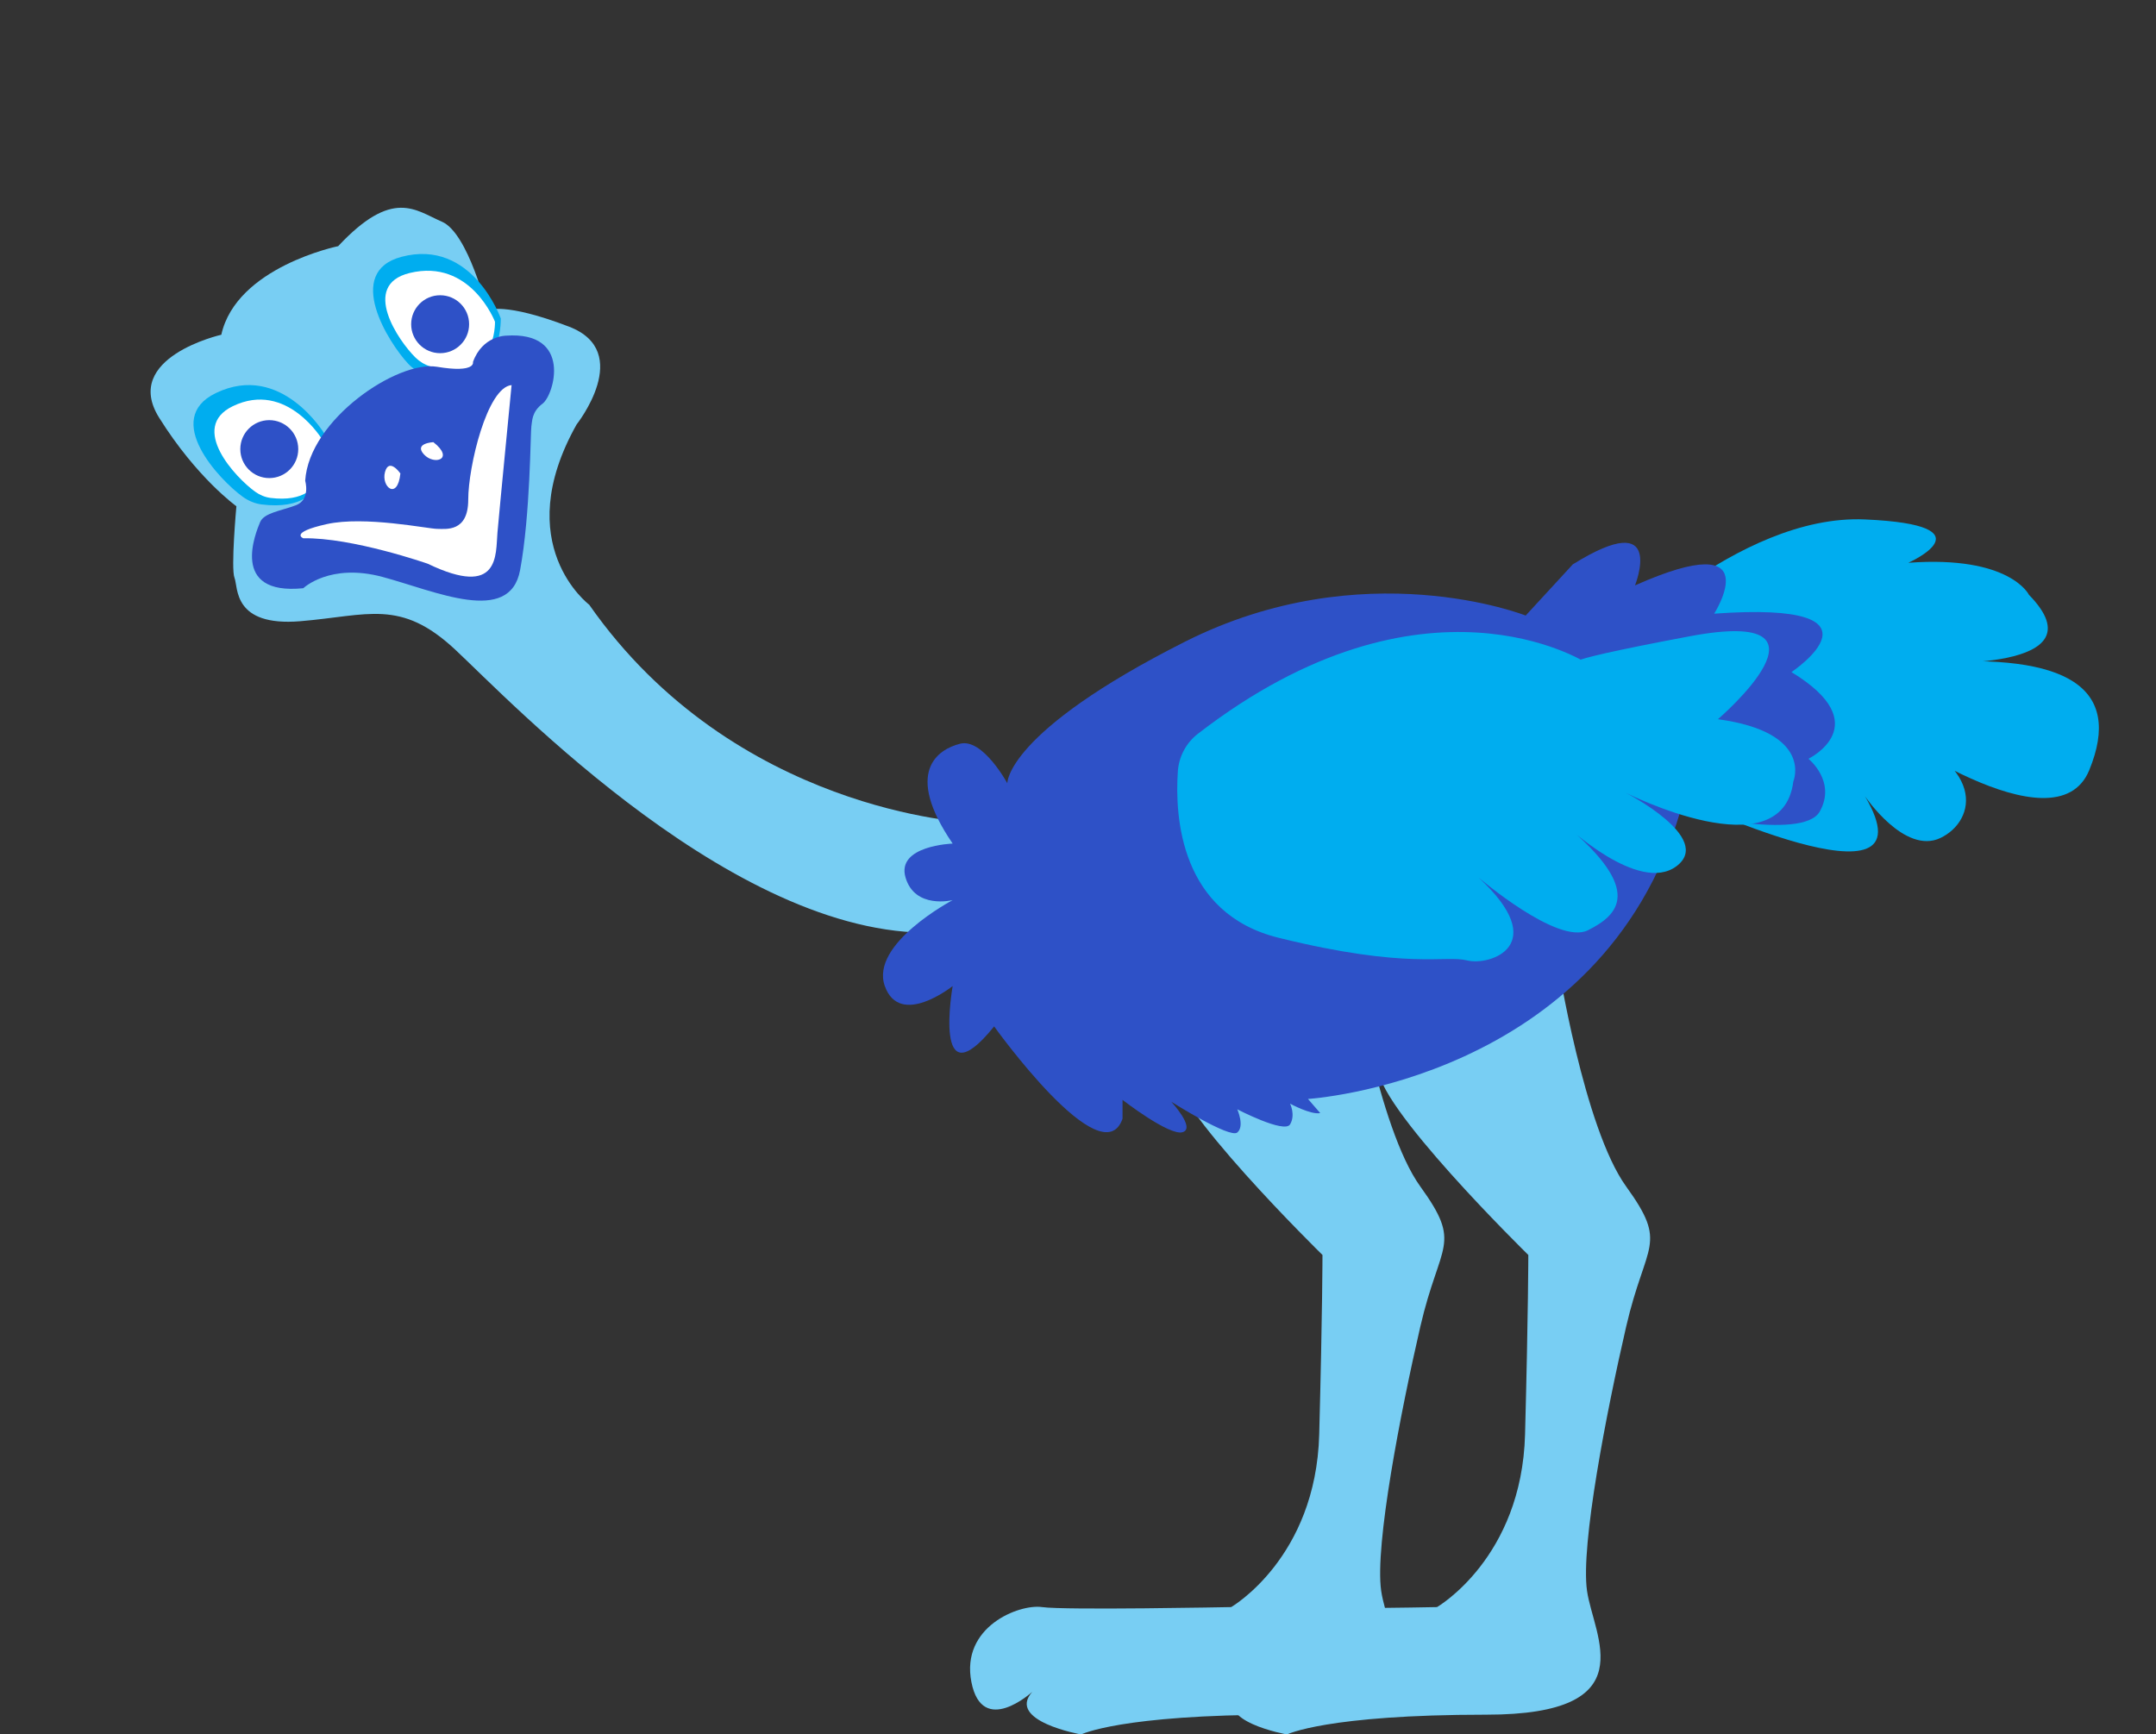 <svg id="eKzBkuZtY5A1" xmlns="http://www.w3.org/2000/svg" xmlns:xlink="http://www.w3.org/1999/xlink" viewBox="0 0 1040.37 837.01" shape-rendering="geometricPrecision" text-rendering="geometricPrecision"><rect x="0" y="0" width="1040.37" height="837.01" fill="#333333" stroke="none"/><style></style><script></script><g transform="matrix(1.333 0 0-1.333-91.076 1162.205)"><g><g clip-path="url(#eKzBkuZtY5A52)"><g><g transform="translate(577.664 598.82)"><path d="M0,0c0,0,9.443-60.276,24.79-81.524c15.346-21.249,7.083-20.069,0-50.763-7.083-30.691-16.527-79.092-14.166-95.619c2.36-16.526,21.475-44.858-36.482-44.858s-72.124-7.158-72.124-7.158-27.152,4.796-17.707,15.421c0,0-18.078-16.526-22.024,3.541-3.946,20.069,17.302,28.333,25.566,27.152c8.262-1.18,68.467,0,68.467,0s30.694,17.708,31.874,62.566c1.181,44.858,1.181,64.927,1.181,64.927s-56.663,55.482-54.304,68.468C-62.566,-24.86,0,0,0,0" transform="translate(54.537-75.002)" fill="#78cef3"></path></g><g transform="translate(503.148 598.82)"><path d="M0,0c0,0,9.444-60.276,24.791-81.524c15.346-21.249,7.083-20.069,0-50.763-7.083-30.691-16.528-79.092-14.166-95.619c2.36-16.526,21.475-44.858-36.482-44.858-57.958,0-72.123-7.158-72.123-7.158s-27.151,4.796-17.708,15.421c0,0-18.077-16.526-22.024,3.541-3.946,20.069,17.303,28.333,25.566,27.152c8.263-1.18,68.467,0,68.467,0s30.694,17.708,31.874,62.566c1.181,44.858,1.181,64.927,1.181,64.927s-56.664,55.482-54.303,68.468C-62.565,-24.86,0,0,0,0" transform="translate(54.537-75.002)" fill="#78cef3"></path></g><g id="eKzBkuZtY5A10_tr" transform="translate(403.2,557.775) rotate(0)"><g transform="translate(-403.2,-557.775)"><g transform="translate(364.953 649.055)"><path d="M0,0c0,0-85.29,3.626-137.881,78.884c0,0-29.016,21.762-4.533,65.285c0,0,20.855,26.295-2.72,35.363-23.576,9.067-29.707,5.962-29.707,5.962s-6.824,27.976-16.376,32.07c-9.553,4.094-17.741,12.283-37.529-8.87c0,0-36.847-7.506-42.306-32.07c0,0-36.164-8.188-22.517-30.024c13.647-21.835,27.976-32.07,27.976-32.07s-2.047-22.517-.683-25.929c1.365-3.412-.682-17.741,23.883-15.694c24.564,2.047,36.164,8.188,55.952-10.235s103.717-107.128,176.728-102.352C63.298,-34.904,0,0,0,0" transform="translate(54.537-75.002)" fill="#78cef3"></path></g><g transform="translate(108.503 764.236)"><path d="M0,0c-2.461.305-4.797,1.313-6.81,2.758-8.437,6.056-29.247,28.105-9.839,37.532C7.233,51.89,22.927,25.279,22.927,25.279s6.436-28.922-22.927-25.279" transform="translate(54.537-75.002)" fill="#00adef"></path></g><g transform="translate(111.741 766.594)"><path d="M0,0c-2.028.251-3.953,1.082-5.611,2.273-6.952,4.989-24.099,23.157-8.107,30.925C5.96,42.756,18.891,20.829,18.891,20.829s5.303-23.831-18.891-20.829" transform="translate(54.537-75.002)" fill="#fff"></path></g><g transform="translate(167.725 811.15)"><path d="M0,0c-2.356.772-4.456,2.208-6.155,4.013-7.12,7.562-23.316,33.192-2.461,38.723c25.664,6.805,35.964-22.321,35.964-22.321s.772-29.619-27.348-20.415" transform="translate(54.537-75.002)" fill="#00adef"></path></g><g transform="translate(169.483 814.237)"><path d="M0,0c-2.024.611-3.827,1.746-5.287,3.174-6.116,5.979-20.028,26.246-2.114,30.62c22.045,5.381,30.893-17.651,30.893-17.651s.663-23.421-23.492-16.143" transform="translate(54.537-75.002)" fill="#fff"></path></g><g transform="translate(173.118 819)"><path d="M0,0C5.793,0,10.489,4.696,10.489,10.488c0,5.793-4.696,10.489-10.489,10.489s-10.489-4.696-10.489-10.489C-10.489,4.696,-5.793,0,0,0" transform="translate(54.537-75.002)" fill="#2e51c7"></path></g><g transform="translate(111.267 773.78)"><path d="M0,0C5.793,0,10.489,4.696,10.489,10.488c0,5.793-4.696,10.489-10.489,10.489s-10.489-4.696-10.489-10.489C-10.489,4.696,-5.793,0,0,0" transform="translate(54.537-75.002)" fill="#2e51c7"></path></g><g mask="url(#eKzBkuZtY5A28)"><g transform="translate(167.725 811.15)"><g id="eKzBkuZtY5A27_to" transform="translate(15.546,-11.91)"><path d="M0,0c-2.356.772-4.456,2.208-6.155,4.013-7.12,7.562-23.316,33.192-2.461,38.723c25.664,6.805,35.964-22.321,35.964-22.321s.772-29.619-27.348-20.415" transform="translate(-4.232,-20.997)" fill="#00adef"></path></g></g><mask id="eKzBkuZtY5A28" mask-type="alpha"><g transform="translate(167.725 811.15)"><path d="M0,0c-2.356.772-4.456,2.208-6.155,4.013-7.12,7.562-23.316,33.192-2.461,38.723c25.664,6.805,35.964-22.321,35.964-22.321s.772-29.619-27.348-20.415" transform="translate(54.537-75.002)" fill="#00adef"></path></g></mask></g><g mask="url(#eKzBkuZtY5A34)"><g transform="translate(108.503 764.236)"><g id="eKzBkuZtY5A33_to" transform="translate(16.014,-17.722)"><path d="M0,0c-2.461.305-4.797,1.313-6.81,2.758-8.437,6.056-29.247,28.105-9.839,37.532C7.233,51.89,22.927,25.279,22.927,25.279s6.436-28.922-22.927-25.279" transform="translate(0.576,-21.45)" fill="#00adef"></path></g></g><mask id="eKzBkuZtY5A34" mask-type="alpha"><g transform="translate(108.503 764.236)"><path d="M0,0c-2.461.305-4.797,1.313-6.81,2.758-8.437,6.056-29.247,28.105-9.839,37.532C7.233,51.89,22.927,25.279,22.927,25.279s6.436-28.922-22.927-25.279" transform="translate(54.537-75.002)" fill="#00adef"></path></g></mask></g><g><g transform="translate(196.936 825.338)"><path d="M0,0c0,0-8.529,0-11.94-9.553c0,0,1.217-4.094-13.039-1.706-14.255,2.388-46.325-19.106-47.69-41.282c0,0,2.047-6.84-3.412-8.879-5.459-2.038-11.526-2.721-12.927-6.132-1.402-3.412-11.297-26.612,15.656-23.882c0,0,9.553,9.211,28.659,4.094c19.106-5.119,46.058-17.671,49.811,2.423c3.752,20.094,3.752,50.458,4.094,52.164.341,1.706,0,5.117,4.094,8.189C17.4,-21.495,24.224,1.705,0,0" transform="translate(54.537-75.002)" fill="#2e51c7"></path></g><g transform="translate(198.982 807.454)"><path d="M0,0c0,0-4.435-45.574-5.117-53.422-.682-7.846,1.023-23.882-25.247-11.258c0,0-27.294,9.539-45.035,9.211c0,0-5.287,2.047,8.445,5.119c13.731,3.07,36.784-1.707,39.928-1.707s11.332-1.365,11.332,10.577C-15.694,-29.539,-8.87,-0.825,0,0" transform="translate(54.537-75.002)" fill="#fff"></path></g><g transform="translate(170.666 786.785)"><path d="M0,0c0,0-7.165-.341-3.412-4.435C0.34,-8.529,7.846,-6.141,0,0" transform="translate(54.537-75.002)" fill="#fff"></path></g><g transform="translate(158.73 775.452)"><path d="M0,0c0,0-4.094,5.889-5.57.535C-7.046,-4.818,-1.037,-9.911,0,0" transform="translate(54.537-75.002)" fill="#fff"></path></g></g></g></g><g transform="translate(620.672 658.587)"><g id="eKzBkuZtY5A47_tr" transform="translate(56.144,-28.026) rotate(0)"><path d="M0,0c0,0,94.847-44.952,68.235,0c0,0,14.329-21.285,27.293-15.12c12.965,6.166,17.742,27.319-22.516,40.966c0,0,64.139-46.4,76.423-16.376c12.281,30.023-8.189,42.305-58,38.893c0,0,63.459-3.411,36.165,24.565c0,0-6.825,14.329-43.67,11.6c0,0,30.704,13.647-15.695,15.694-46.4,2.047-94.154-48.488-94.154-48.488Z" transform="translate(-1.607,-46.976)" fill="#00adef"></path></g></g><g transform="translate(358.651 641.445)"><g id="eKzBkuZtY5A49_ts" transform="translate(201.616,-72.98) scale(1,1)"><path d="M0,0c0,0-20.47-.682-17.059-12.282C-13.647,-23.882,0,-20.47,0,-20.47s-30.023-15.818-24.564-31.109c5.458-15.291,24.564,0,24.564,0s-7.506-42.585,15.012-14.609c0,0,39.055-54.587,46.48-33.435v6.824c0,0,16.978-13.155,21.754-11.695c4.777,1.46-4.094,11.013-4.094,11.013s21.153-13.381,23.882-11.125c2.73,2.254,0,8.396,0,8.396s17.059-8.871,19.106-5.46c2.047,3.412,0,7.506,0,7.506s7.506-4.094,10.917-3.411l-4.434,5.118c0,0,106.104,6.481,134.763,104.057c0,0,44.352-10.918,50.493,0c6.141,10.917-4.094,19.106-4.094,19.106s25.247,12.282-6.141,31.387c0,0,38.894,25.93-27.976,21.153c0,0,20.47,32.07-28.659,10.235c0,0,11.6,28.875-22.517,7.614L207.433,82.564c0,0-58.682,23.2-123.504-9.553C19.106,40.258,19.788,21.835,19.788,21.835s-8.87,16.376-17.059,14.329C-5.459,34.117,-17.741,25.929,0,0" transform="translate(-147.079,-2.022)" fill="#2e51c7"></path></g></g><g transform="translate(447.397 681.181)"><g id="eKzBkuZtY5A51_tr" transform="translate(96.148,-70.534) rotate(0)"><path d="M0,0c-4.221-3.263-6.857-8.241-7.225-13.564-1.131-16.461.85-51.499,36.526-60.289c47.081-11.599,60.047-6.141,68.234-8.188c8.189-2.047,30.706,5.459,4.094,30.023c0,0,28.659-24.564,39.576-19.105c10.918,5.459,20.471,14.329-8.187,38.211c0,0,26.611-25.247,40.258-15.011c13.646,10.235-18.423,26.611-18.423,26.611s56.634-28.659,60.728,4.094c0,0,7.506,17.741-27.294,22.517c0,0,47.764,40.941-10.235,30.024-57.999-10.918-37.529-9.553-37.529-9.553s-58.46,37.674-140.523-25.77" transform="translate(-41.612,-4.469)" fill="#00adef"></path></g></g></g><clipPath id="eKzBkuZtY5A52"><path d="M0,1190.551h841.89L841.89,0L0,0Z"></path></clipPath></g></g></g></svg>